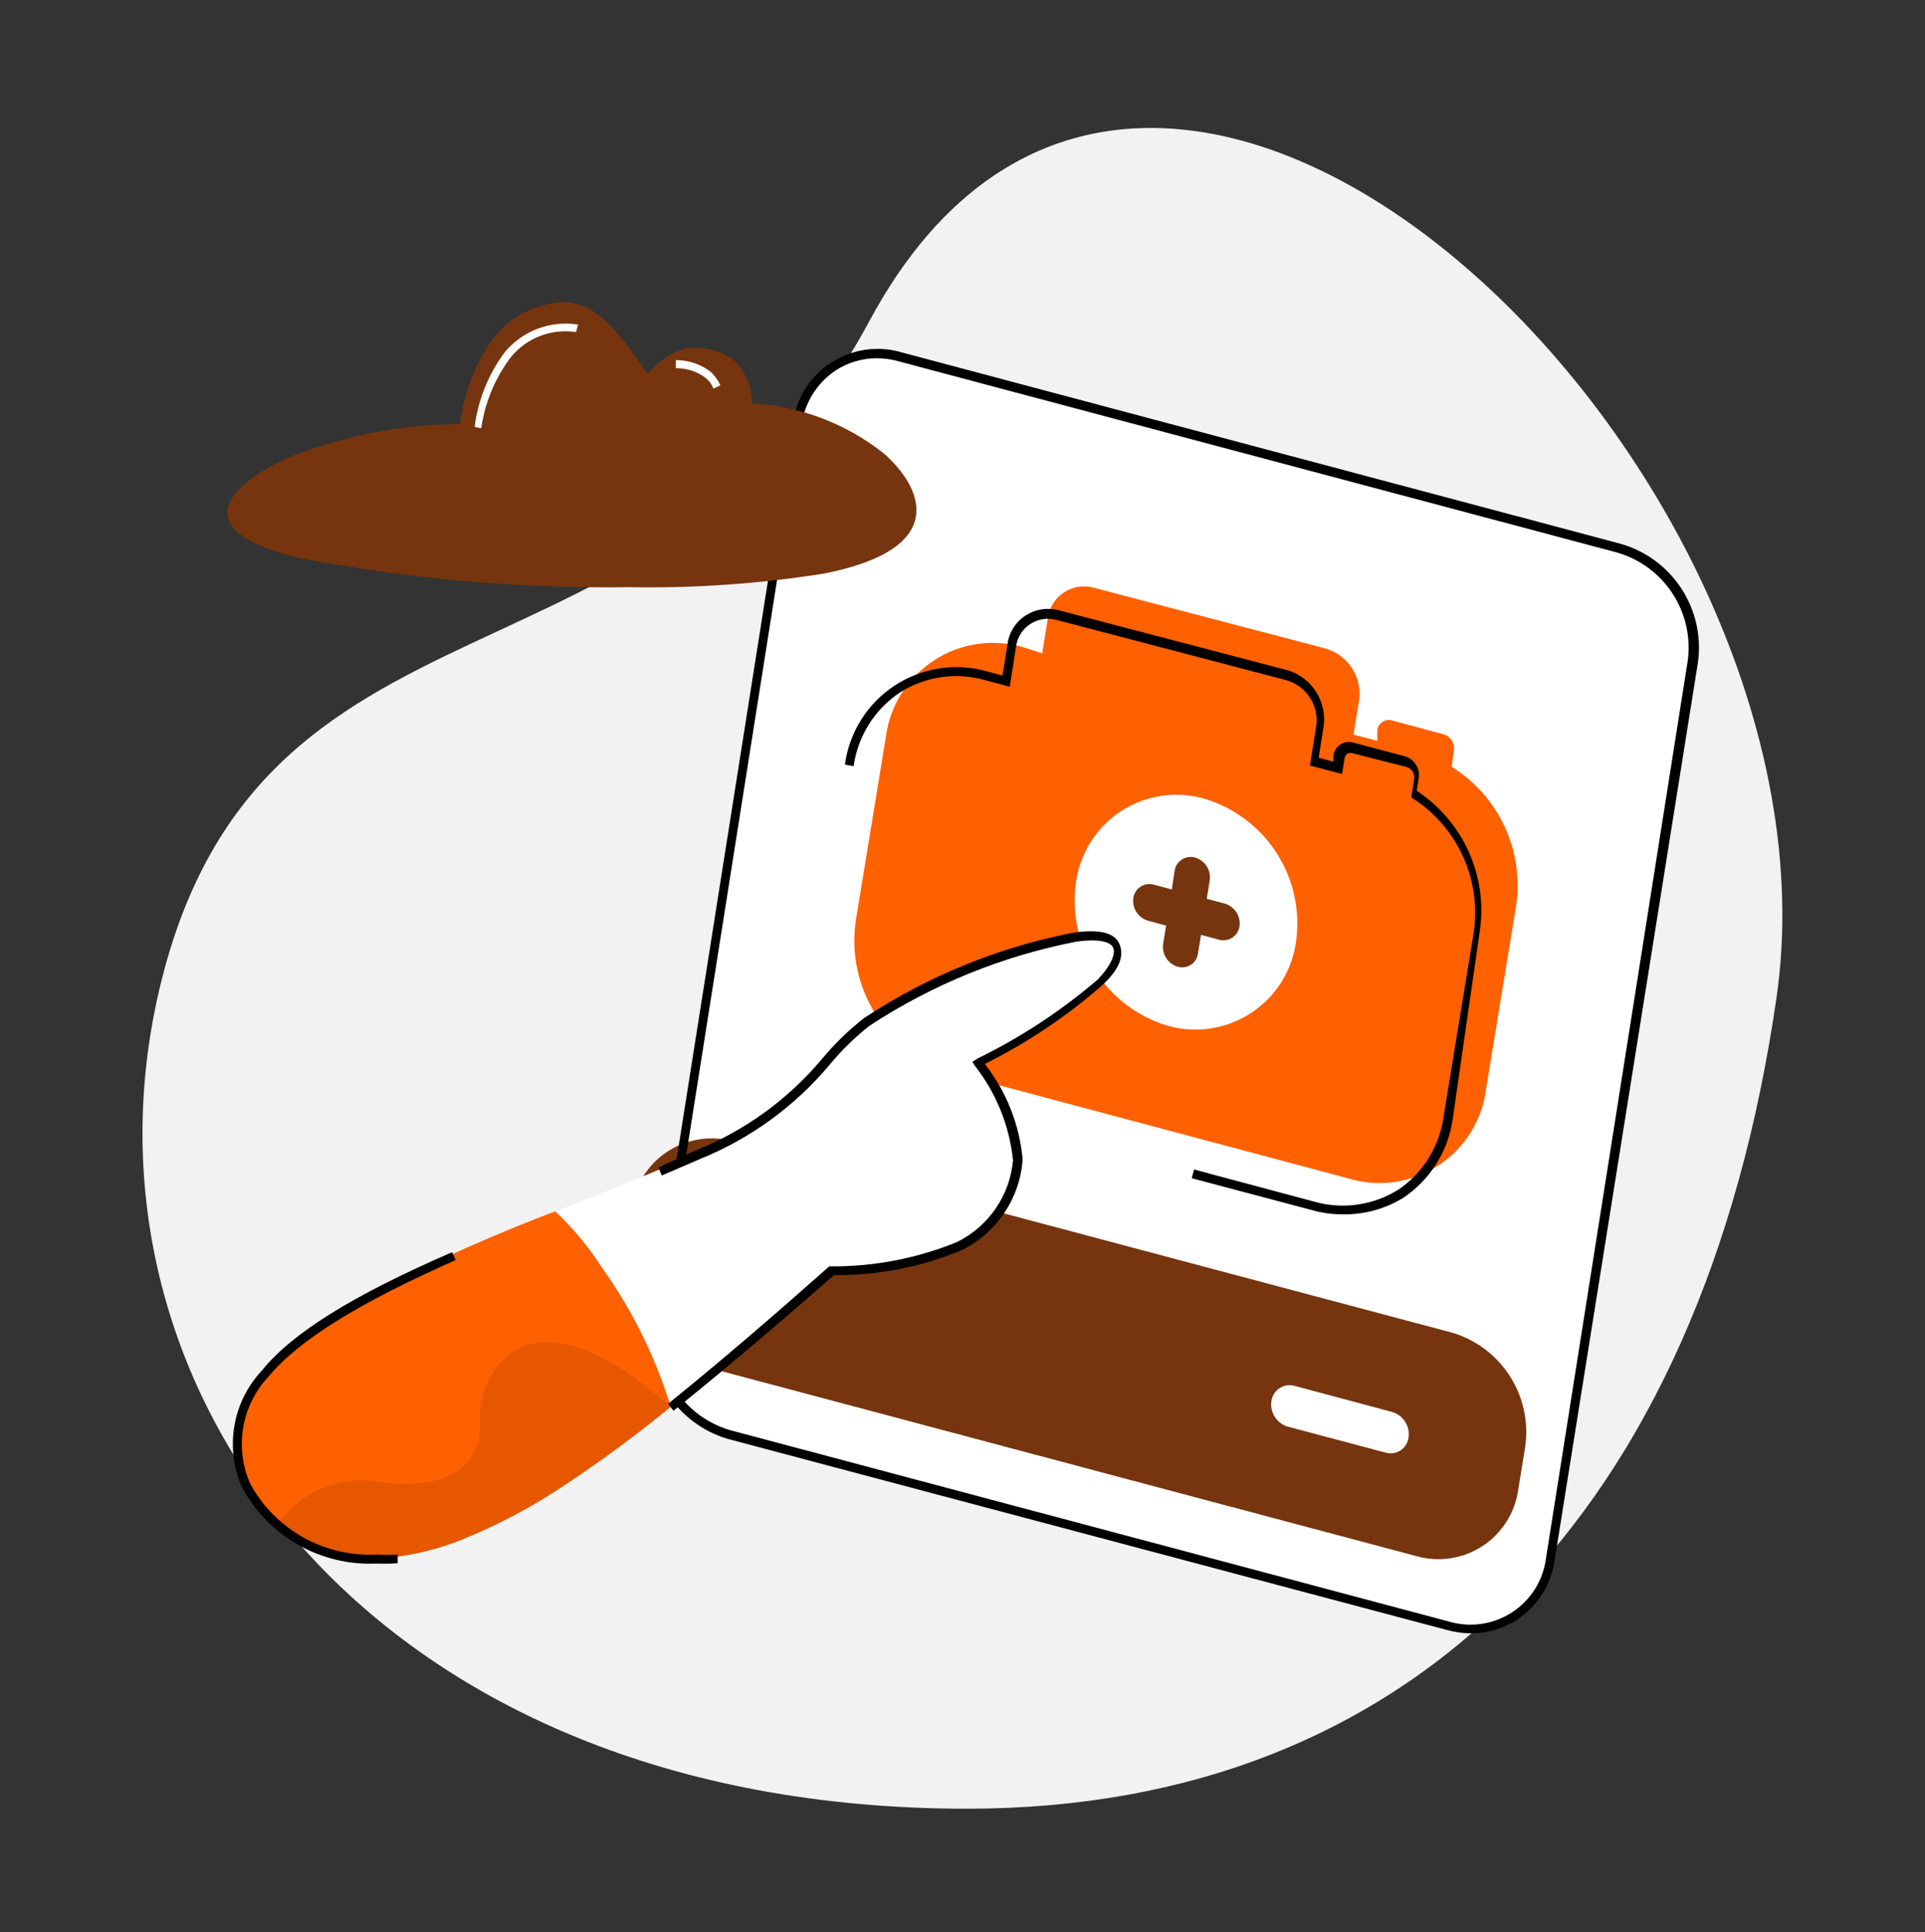<svg width="271" height="272" viewBox="0 0 271 272" fill="none" xmlns="http://www.w3.org/2000/svg">
<rect x="0" y="0" width="271" height="272" fill="#333333" stroke="none"/>
<path d="M250.083 140.543C239.581 212.867 199.016 254.618 136.136 254.618C52.676 254.618 9.824 196.437 22.146 140.543C35.739 79.187 92.564 100.656 122.374 45.228C162.6 -29.678 260.965 65.934 250.083 140.543Z" fill="#F2F2F2"/>
<path d="M238.226 93.203L218.282 219.43C218.072 221.051 217.513 222.608 216.645 223.993C215.777 225.379 214.62 226.561 213.253 227.457C211.885 228.354 210.34 228.945 208.724 229.189C207.107 229.433 205.457 229.325 203.886 228.872L102.684 201.942C99.309 200.983 96.398 198.832 94.49 195.888C92.582 192.944 91.807 189.408 92.31 185.936L112.254 59.667C112.463 58.046 113.021 56.489 113.89 55.105C114.758 53.721 115.917 52.541 117.285 51.648C118.654 50.754 120.2 50.168 121.816 49.93C123.433 49.691 125.082 49.806 126.651 50.266L227.852 77.028C231.245 78.013 234.166 80.195 236.073 83.169C237.981 86.143 238.746 89.708 238.226 93.203Z" fill="white"/>
<path d="M214.725 203.636L213.751 209.606C213.541 211.228 212.982 212.785 212.114 214.17C211.246 215.556 210.089 216.737 208.722 217.634C207.354 218.531 205.809 219.122 204.193 219.366C202.576 219.61 200.926 219.502 199.354 219.049L98.153 192.118C94.788 191.144 91.887 188.989 89.982 186.05C88.076 183.11 87.294 179.582 87.779 176.112L88.922 170.184C89.127 168.559 89.681 166.998 90.547 165.607C91.413 164.216 92.57 163.03 93.938 162.129C95.305 161.227 96.852 160.633 98.472 160.386C100.091 160.14 101.745 160.246 103.319 160.699L204.52 187.63C207.849 188.645 210.706 190.815 212.577 193.75C214.448 196.684 215.209 200.19 214.725 203.636Z" fill="#76350E"/>
<path d="M207.061 229.931C205.93 229.922 204.806 229.765 203.716 229.465L102.514 202.577C99.001 201.554 95.972 199.302 93.982 196.231C91.992 193.16 91.173 189.476 91.674 185.851L111.618 59.582C111.844 57.851 112.445 56.19 113.377 54.714C114.31 53.239 115.553 51.984 117.02 51.037C118.487 50.09 120.142 49.474 121.871 49.231C123.6 48.988 125.36 49.125 127.031 49.632L228.19 76.562C231.709 77.577 234.743 79.828 236.734 82.9C238.726 85.973 239.541 89.662 239.03 93.288L218.875 219.557C218.643 221.268 218.047 222.91 217.127 224.371C216.206 225.832 214.983 227.078 213.539 228.026C211.613 229.282 209.361 229.945 207.061 229.931ZM123.432 50.436C121.389 50.431 119.388 51.019 117.673 52.13C116.373 52.994 115.27 54.124 114.438 55.445C113.606 56.766 113.064 58.248 112.846 59.794L92.902 186.021C92.435 189.346 93.184 192.728 95.013 195.545C96.841 198.361 99.625 200.422 102.853 201.349L204.012 228.28C205.5 228.715 207.064 228.822 208.597 228.594C210.129 228.365 211.594 227.807 212.891 226.958C214.187 226.109 215.283 224.988 216.105 223.674C216.926 222.359 217.452 220.883 217.647 219.345L237.591 93.076C238.049 89.763 237.3 86.396 235.481 83.589C233.662 80.783 230.894 78.724 227.682 77.79L126.481 50.859C125.49 50.573 124.463 50.431 123.432 50.436Z" fill="black"/>
<path d="M204.352 107.939L204.69 105.652C204.761 105.157 204.65 104.652 204.377 104.232C204.105 103.811 203.69 103.504 203.208 103.366L195.967 101.418C195.742 101.355 195.505 101.342 195.273 101.378C195.042 101.414 194.82 101.499 194.624 101.627C194.428 101.755 194.261 101.924 194.135 102.121C194.009 102.319 193.926 102.541 193.893 102.773V104.297L190.547 103.408L191.352 98.454C191.542 96.84 191.135 95.212 190.207 93.877C189.278 92.543 187.893 91.595 186.313 91.213L154.005 82.744C153.299 82.544 152.558 82.497 151.833 82.607C151.107 82.717 150.414 82.982 149.799 83.384C149.185 83.785 148.664 84.314 148.272 84.934C147.88 85.554 147.626 86.252 147.526 86.979L146.722 91.975L143.969 91.086C141.862 90.483 139.649 90.342 137.482 90.674C135.315 91.006 133.246 91.802 131.416 93.009C129.586 94.216 128.038 95.804 126.88 97.665C125.721 99.525 124.978 101.615 124.703 103.789L120.469 129.661C119.804 134.302 120.84 139.027 123.385 142.964C125.929 146.901 129.811 149.786 134.315 151.087L190.039 165.95C192.142 166.554 194.35 166.695 196.512 166.363C198.674 166.03 200.738 165.233 202.562 164.025C204.385 162.817 205.925 161.228 207.075 159.367C208.225 157.506 208.957 155.418 209.221 153.247L213.455 127.375C213.986 123.601 213.408 119.755 211.792 116.304C210.175 112.853 207.59 109.947 204.352 107.939ZM164.506 144.439C160.269 143.201 156.619 140.478 154.224 136.769C151.829 133.06 150.849 128.613 151.464 124.241C151.736 122.225 152.436 120.291 153.516 118.568C154.597 116.844 156.033 115.372 157.73 114.249C159.426 113.126 161.342 112.379 163.351 112.057C165.36 111.736 167.414 111.848 169.376 112.385C173.618 113.607 177.276 116.318 179.68 120.021C182.084 123.723 183.071 128.169 182.46 132.541C182.188 134.562 181.487 136.502 180.404 138.23C179.322 139.959 177.882 141.436 176.182 142.562C174.482 143.689 172.561 144.439 170.547 144.763C168.533 145.087 166.474 144.976 164.506 144.439Z" fill="#FF6000"/>
<path d="M188.939 170.946C187.506 170.946 186.081 170.746 184.704 170.353L167.767 165.865L168.105 164.637L185.043 169.168C187.046 169.734 189.146 169.868 191.204 169.562C193.263 169.255 195.233 168.515 196.984 167.389C198.694 166.202 200.135 164.669 201.215 162.889C202.294 161.109 202.988 159.123 203.251 157.058L207.485 131.185C207.998 127.584 207.474 123.91 205.975 120.595C204.475 117.28 202.061 114.462 199.016 112.47L198.678 112.258L199.101 109.59C199.137 109.241 199.051 108.89 198.858 108.597C198.665 108.304 198.377 108.086 198.042 107.981L190.548 106.076C190.415 106.015 190.27 105.983 190.124 105.983C189.978 105.983 189.834 106.015 189.701 106.076C189.585 106.161 189.488 106.268 189.415 106.392C189.342 106.516 189.295 106.653 189.277 106.795L188.939 108.955L184.408 107.769L185.297 102.265C185.505 100.849 185.189 99.406 184.41 98.206C183.63 97.005 182.441 96.13 181.063 95.744L148.754 87.275C148.132 87.1 147.48 87.059 146.841 87.157C146.202 87.254 145.591 87.487 145.05 87.84C144.508 88.193 144.049 88.658 143.702 89.203C143.355 89.748 143.128 90.361 143.038 91.001L142.149 96.675L138.677 95.744C136.67 95.171 134.564 95.029 132.499 95.328C130.433 95.627 128.455 96.361 126.693 97.48C124.937 98.652 123.448 100.182 122.324 101.97C121.201 103.758 120.467 105.763 120.172 107.854L118.944 107.642C119.246 105.391 120.029 103.231 121.24 101.309C122.45 99.387 124.06 97.748 125.959 96.503C127.859 95.258 130.005 94.436 132.25 94.093C134.495 93.75 136.788 93.894 138.973 94.516L141.132 95.109L141.81 90.874C141.895 90.02 142.171 89.195 142.618 88.462C143.065 87.729 143.672 87.106 144.393 86.64C145.082 86.197 145.857 85.904 146.666 85.78C147.476 85.656 148.303 85.704 149.093 85.92L181.401 94.389C183.046 94.923 184.445 96.027 185.346 97.503C186.247 98.978 186.59 100.727 186.313 102.434L185.636 106.668L187.711 107.219V106.372C187.755 106.058 187.865 105.756 188.033 105.486C188.2 105.216 188.422 104.985 188.684 104.805C188.957 104.628 189.265 104.513 189.588 104.469C189.91 104.425 190.238 104.453 190.548 104.551L197.746 106.457C198.384 106.635 198.936 107.036 199.302 107.589C199.667 108.141 199.822 108.806 199.736 109.463L199.44 111.326C202.642 113.422 205.179 116.388 206.754 119.876C208.329 123.364 208.877 127.228 208.332 131.016L204.521 157.481C204.209 159.736 203.421 161.899 202.21 163.827C200.998 165.754 199.39 167.402 197.492 168.66C194.918 170.224 191.95 171.018 188.939 170.946Z" fill="black"/>
<path d="M174.499 130.38C174.457 130.705 174.345 131.017 174.171 131.294C173.998 131.572 173.767 131.809 173.494 131.99C173.221 132.17 172.912 132.29 172.589 132.341C172.266 132.393 171.935 132.374 171.62 132.286L169.079 131.608L168.656 134.191C168.619 134.514 168.512 134.825 168.343 135.103C168.174 135.381 167.947 135.618 167.677 135.799C167.408 135.981 167.102 136.101 166.781 136.152C166.46 136.204 166.132 136.185 165.819 136.097C165.143 135.9 164.562 135.466 164.181 134.875C163.799 134.284 163.644 133.575 163.744 132.879L164.167 130.296L161.627 129.618C160.951 129.421 160.37 128.988 159.989 128.396C159.607 127.805 159.452 127.096 159.552 126.4C159.6 126.079 159.716 125.772 159.891 125.5C160.067 125.227 160.299 124.995 160.571 124.819C160.843 124.643 161.15 124.526 161.471 124.478C161.792 124.429 162.119 124.449 162.431 124.537L164.972 125.215L165.353 122.632C165.394 122.302 165.507 121.986 165.683 121.705C165.859 121.423 166.094 121.183 166.372 121.002C166.65 120.821 166.965 120.702 167.293 120.655C167.622 120.607 167.957 120.631 168.275 120.726C168.942 120.931 169.514 121.368 169.887 121.959C170.26 122.549 170.409 123.253 170.307 123.944L169.884 126.527L172.424 127.205C173.091 127.401 173.667 127.828 174.047 128.41C174.428 128.992 174.588 129.691 174.499 130.38Z" fill="#76350E"/>
<path d="M195.036 204.482L181.316 200.841C180.559 200.624 179.905 200.14 179.477 199.478C179.049 198.816 178.875 198.022 178.987 197.242C179.035 196.878 179.16 196.529 179.354 196.218C179.547 195.906 179.804 195.639 180.109 195.435C180.413 195.231 180.758 195.094 181.119 195.033C181.481 194.972 181.851 194.989 182.206 195.082L195.967 198.766C196.725 198.983 197.378 199.467 197.806 200.129C198.235 200.791 198.409 201.585 198.296 202.365C198.25 202.733 198.125 203.086 197.928 203.4C197.732 203.714 197.469 203.981 197.159 204.183C196.848 204.384 196.497 204.516 196.13 204.567C195.764 204.619 195.39 204.59 195.036 204.482Z" fill="white"/>
<path d="M117.166 178.653C123.352 178.691 129.484 177.496 135.204 175.138C137.487 174.008 139.44 172.307 140.872 170.2C142.304 168.093 143.166 165.652 143.377 163.113C142.917 158.121 141.019 153.371 137.914 149.436C144.014 146.413 149.705 142.628 154.852 138.172C157.985 134.869 158.578 131.651 153.539 131.651H151.379C140.807 133.657 130.735 137.73 121.739 143.635C114.413 149.097 114.71 154.475 98.069 162.308C81.428 170.142 47.807 180.389 37.094 193.134C27.058 205.075 37.094 219.261 52.761 219.261C53.776 219.322 54.794 219.322 55.81 219.261C73.171 217.27 95.147 198.004 117.166 178.653Z" fill="white"/>
<path d="M94.427 198.046C89.69 201.938 84.758 205.584 79.648 208.971C75.051 212.073 70.14 214.684 64.998 216.762C62.127 217.912 59.126 218.708 56.063 219.133C55.034 219.196 54.001 219.196 52.972 219.133C49.39 219.116 45.858 218.291 42.64 216.719L39.845 215.026L39.168 214.475C37.778 213.363 36.577 212.033 35.611 210.537C32.096 205.16 32.647 199.316 37.347 193.007C42.204 188.011 47.947 183.962 54.285 181.066C62.052 177.13 70.024 173.61 78.166 170.522C80.645 172.864 82.834 175.494 84.687 178.356C88.974 184.351 92.263 191 94.427 198.046Z" fill="#FF6000"/>
<path opacity="0.1" d="M94.427 198.046C89.69 201.937 84.758 205.584 79.649 208.971C75.051 212.072 70.14 214.684 64.998 216.762C62.127 217.912 59.127 218.708 56.063 219.133C55.034 219.196 54.001 219.196 52.972 219.133C49.39 219.116 45.859 218.291 42.64 216.719L39.846 215.026L39.168 214.475C40.667 212.339 42.723 210.654 45.111 209.602C47.499 208.549 50.13 208.17 52.718 208.505C59.027 209.733 67.877 208.505 67.538 200.544C67.2 192.583 74.483 180.346 94.427 198.046Z" fill="black"/>
<path d="M53.015 220.108C49.171 220.288 45.354 219.378 42.005 217.482C38.656 215.587 35.911 212.783 34.087 209.395C32.877 206.68 32.496 203.667 32.994 200.736C33.491 197.805 34.844 195.087 36.882 192.923C41.116 187.672 49.585 182.379 63.643 176.282L64.151 177.383C50.474 183.438 42.09 188.646 37.856 193.728C35.968 195.712 34.711 198.211 34.244 200.909C33.776 203.607 34.12 206.383 35.23 208.887C36.956 212.052 39.542 214.665 42.688 216.426C45.834 218.186 49.414 219.022 53.015 218.837C54.002 218.901 54.992 218.901 55.979 218.837V220.065C54.992 220.135 54.003 220.149 53.015 220.108ZM94.808 198.597L94.046 197.623C101.498 191.61 109.247 184.92 116.742 178.272H116.954C123.05 178.317 129.095 177.151 134.738 174.842C136.921 173.761 138.791 172.139 140.17 170.13C141.549 168.121 142.39 165.793 142.614 163.367C142.12 158.502 140.255 153.876 137.236 150.029L136.898 149.478L137.617 149.013C143.713 146.034 149.405 142.292 154.555 137.876C156.291 136.055 157.096 134.362 156.714 133.43C156.333 132.498 154.47 132.16 151.633 132.541C141.213 134.547 131.288 138.575 122.416 144.397C120.347 146.024 118.459 147.87 116.784 149.902C111.909 155.716 105.688 160.251 98.661 163.113L93.156 165.484L92.691 164.341L97.899 161.97C104.838 159.199 110.978 154.746 115.768 149.013C117.515 146.924 119.473 145.023 121.612 143.338C130.598 137.398 140.672 133.296 151.252 131.27C154.767 130.805 156.926 131.271 157.604 132.922C158.281 134.573 157.604 136.436 155.19 138.681C150.174 143.079 144.609 146.808 138.634 149.775C141.681 153.65 143.535 158.329 143.969 163.24C143.778 165.909 142.897 168.484 141.413 170.71C139.928 172.937 137.891 174.74 135.5 175.943C129.777 178.343 123.625 179.554 117.419 179.5C110.094 185.894 102.26 192.627 94.808 198.597Z" fill="black"/>
<path d="M64.744 59.71C56.551 59.74 48.436 61.306 40.82 64.325C32.986 67.797 25.364 74.318 41.582 78.426C57.089 81.46 72.868 82.879 88.668 82.66C97.796 82.82 106.921 82.183 115.937 80.754C133.934 77.24 129.784 68.517 124.406 63.817C119.097 59.617 112.619 57.162 105.86 56.788C105.839 54.613 105.026 52.52 103.573 50.902C102.009 49.658 100.067 48.986 98.068 48.997C97.591 48.932 97.106 48.932 96.629 48.997C94.478 49.62 92.58 50.91 91.209 52.681C88.245 48.446 85.238 43.915 81.3 42.815C80.614 42.61 79.9 42.51 79.183 42.518C77.341 42.637 75.542 43.131 73.897 43.968C72.252 44.805 70.794 45.969 69.613 47.388C66.978 51.019 65.303 55.258 64.744 59.71Z" fill="#76350E"/>
<path d="M67.75 60.302L66.818 60.09C67.303 56.284 68.762 52.667 71.053 49.589C72.288 48.098 73.89 46.954 75.702 46.271C77.514 45.588 79.472 45.389 81.385 45.694L81.088 46.752C79.379 46.488 77.631 46.677 76.018 47.301C74.405 47.926 72.985 48.963 71.9 50.309C69.686 53.231 68.257 56.672 67.75 60.302ZM100.439 54.713C100.223 54.134 99.858 53.623 99.381 53.231C98.169 52.298 96.675 51.805 95.146 51.834V50.69C96.94 50.687 98.684 51.283 100.101 52.384C100.654 52.914 101.1 53.547 101.413 54.247L100.439 54.713Z" fill="white"/>
</svg>
